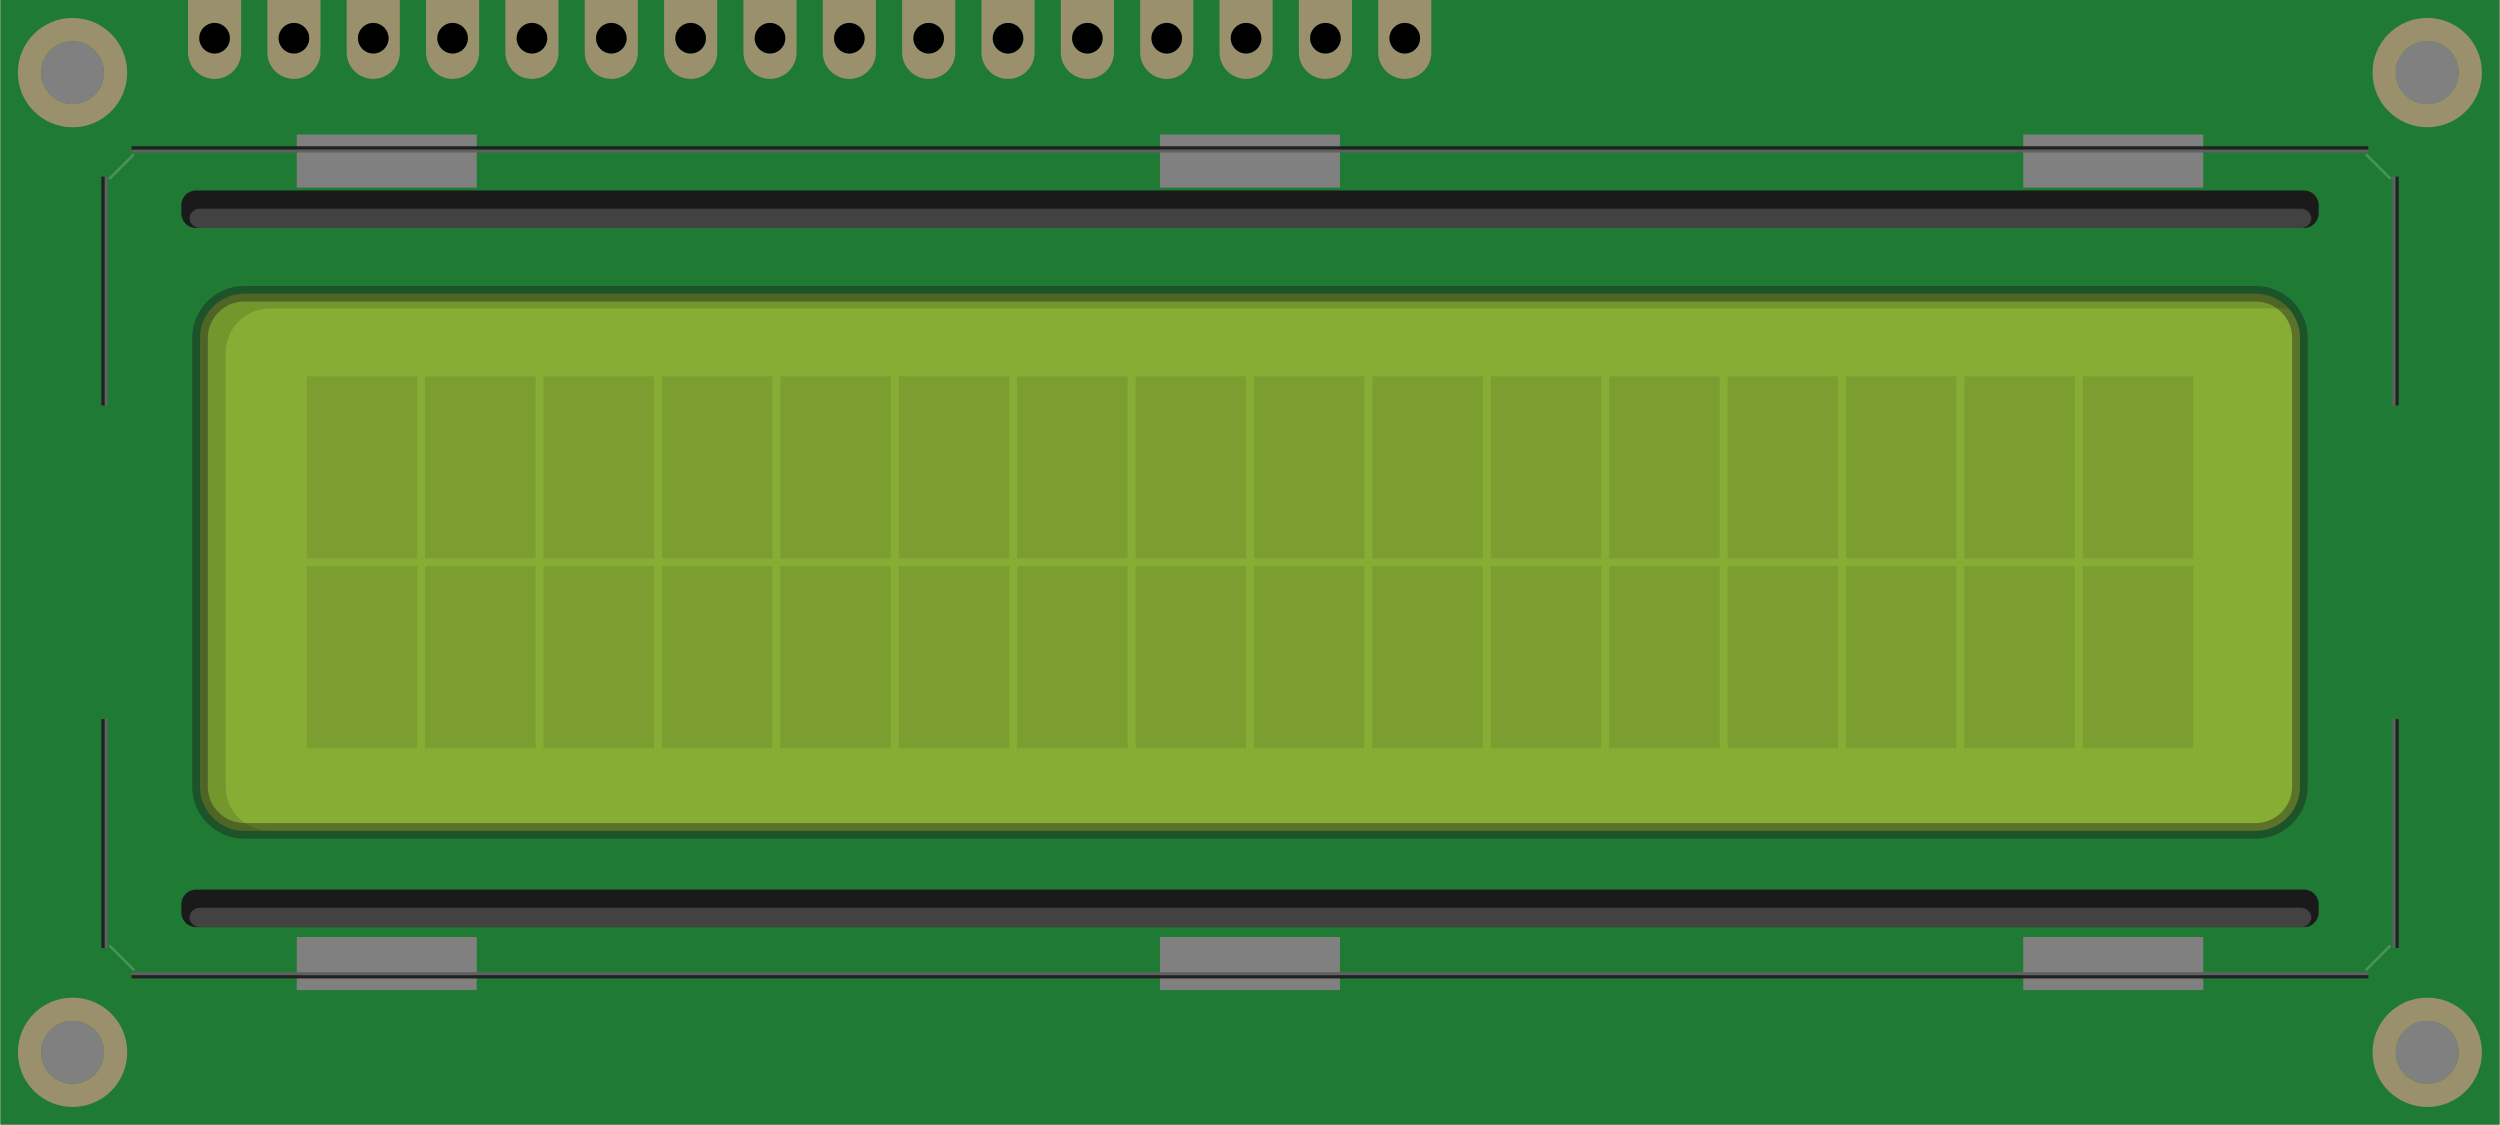 <?xml version="1.0" encoding="UTF-8" standalone="no"?>
<svg
   xmlns:dc="http://purl.org/dc/elements/1.1/"
   xmlns:cc="http://creativecommons.org/ns#"
   xmlns:rdf="http://www.w3.org/1999/02/22-rdf-syntax-ns#"
   xmlns:svg="http://www.w3.org/2000/svg"
   xmlns="http://www.w3.org/2000/svg"
   id="svg26834"
   xml:space="preserve"
   viewBox="0 0 226.772 102.047"
   height="1.417in"
   y="0px"
   version="1.1"
   x="0px"
   width="3.15in"><rect x="0" y="0" width="226.772" height="102.047" fill="#808080" stroke="none"/><defs
   id="defs26838">
  
  
 
   
   
   
   
   
   
   
   
   
   
   
   
   
   
   
   
   
  
    
    
    
    
    
    
    
    
    
    
    
    
    
    
    
    
    
    
    
    
    
    
    
    
    
    
    
    
    
    
    
    
    
    
    
    
    
   
     
     
     
     
     
     
     
     
     
     
     
     
     
     
     
     
     
     
     
     
     
     
     
     
     
     
     
     
     
     
     
     
    </defs>
 <path
   style="fill:#87ad34;stroke:#303030;stroke-width:2.257;stroke-miterlimit:4;stroke-dasharray:none;stroke-opacity:1"
   id="path26613-3"
   d="m 58.196,151.626 c 0,0.989 -0.364,1.797 -0.809,1.797 H 20.586 c -0.445,0 -0.809,-0.809 -0.809,-1.797 v -18.246 c 0,-0.989 0.364,-1.797 0.809,-1.797 h 36.801 c 0.445,0 0.809,0.809 0.809,1.797 z" /><path
   d="M 0,0 V 102.047 H 226.772 V 0 Z m 113.029,2.081 c 0.766,0 1.387,0.621 1.387,1.387 0,0.766 -0.621,1.387 -1.387,1.387 -0.766,0 -1.387,-0.621 -1.387,-1.387 0,-0.766 0.622,-1.387 1.387,-1.387 z m -71.999,0 c 0.766,0 1.387,0.621 1.387,1.387 0,0.766 -0.621,1.387 -1.387,1.387 -0.766,0 -1.387,-0.621 -1.387,-1.387 0,-0.766 0.622,-1.387 1.387,-1.387 z m -7.2,0 c 0.766,0 1.387,0.621 1.387,1.387 0,0.766 -0.621,1.387 -1.387,1.387 -0.766,0 -1.387,-0.621 -1.387,-1.387 0,-0.766 0.621,-1.387 1.387,-1.387 z M 6.542,3.736 c 1.576,0 2.854,1.277 2.854,2.854 0,1.577 -1.278,2.853 -2.854,2.853 -1.576,0 -2.854,-1.277 -2.854,-2.853 0,-1.576 1.278,-2.854 2.854,-2.854 z m 0.003,94.603 c -1.576,0 -2.854,-1.278 -2.854,-2.854 0,-1.576 1.278,-2.854 2.854,-2.854 1.576,0 2.854,1.277 2.854,2.854 -10e-4,1.576 -1.278,2.854 -2.854,2.854 z M 19.43,4.854 c -0.766,0 -1.387,-0.621 -1.387,-1.387 0,-0.766 0.621,-1.387 1.387,-1.387 0.766,0 1.387,0.621 1.387,1.387 0,0.766 -0.622,1.387 -1.387,1.387 z m 5.813,-1.386 c 0,-0.766 0.621,-1.387 1.387,-1.387 0.766,0 1.387,0.621 1.387,1.387 0,0.766 -0.621,1.387 -1.387,1.387 -0.766,0 -1.387,-0.622 -1.387,-1.387 z M 43.219,89.84 H 26.886 v -4.816 h 16.333 z m 0,-72.817 H 26.886 v -4.816 h 16.333 z m 5.01,-12.169 c -0.766,0 -1.387,-0.621 -1.387,-1.387 0,-0.766 0.621,-1.387 1.387,-1.387 0.766,0 1.387,0.621 1.387,1.387 0,0.766 -0.621,1.387 -1.387,1.387 z m 7.201,0 c -0.766,0 -1.387,-0.621 -1.387,-1.387 0,-0.766 0.621,-1.387 1.387,-1.387 0.766,0 1.387,0.621 1.387,1.387 0,0.766 -0.622,1.387 -1.387,1.387 z m 7.2,0 c -0.766,0 -1.387,-0.621 -1.387,-1.387 0,-0.766 0.621,-1.387 1.387,-1.387 0.766,0 1.387,0.621 1.387,1.387 0,0.766 -0.621,1.387 -1.387,1.387 z m 7.2,0 c -0.766,0 -1.387,-0.621 -1.387,-1.387 0,-0.766 0.621,-1.387 1.387,-1.387 0.766,0 1.387,0.621 1.387,1.387 0,0.766 -0.621,1.387 -1.387,1.387 z m 7.199,0 c -0.766,0 -1.387,-0.621 -1.387,-1.387 0,-0.766 0.621,-1.387 1.387,-1.387 0.766,0 1.387,0.621 1.387,1.387 0,0.766 -0.621,1.387 -1.387,1.387 z m 7.2,0 c -0.766,0 -1.387,-0.621 -1.387,-1.387 0,-0.766 0.621,-1.387 1.387,-1.387 0.766,0 1.387,0.621 1.387,1.387 0,0.766 -0.621,1.387 -1.387,1.387 z m 7.201,0 c -0.766,0 -1.387,-0.621 -1.387,-1.387 0,-0.766 0.621,-1.387 1.387,-1.387 0.766,0 1.387,0.621 1.387,1.387 0,0.766 -0.622,1.387 -1.387,1.387 z m 7.2,0 c -0.766,0 -1.387,-0.621 -1.387,-1.387 0,-0.766 0.621,-1.387 1.387,-1.387 0.766,0 1.387,0.621 1.387,1.387 0,0.766 -0.621,1.387 -1.387,1.387 z m 5.812,-1.386 c 0,-0.766 0.621,-1.387 1.387,-1.387 0.766,0 1.387,0.621 1.387,1.387 0,0.766 -0.621,1.387 -1.387,1.387 -0.766,0 -1.387,-0.622 -1.387,-1.387 z m 17.111,86.372 h -16.334 v -4.816 h 16.334 z m 0,-72.817 h -16.334 v -4.816 h 16.334 z M 120.229,4.854 c -0.766,0 -1.387,-0.621 -1.387,-1.387 0,-0.766 0.621,-1.387 1.387,-1.387 0.766,0 1.387,0.621 1.387,1.387 0,0.766 -0.621,1.387 -1.387,1.387 z m 7.201,0 c -0.766,0 -1.387,-0.621 -1.387,-1.387 0,-0.766 0.621,-1.387 1.387,-1.387 0.766,0 1.387,0.621 1.387,1.387 0,0.766 -0.621,1.387 -1.387,1.387 z m 72.455,84.986 h -16.332 v -4.816 h 16.332 z m 0,-72.817 h -16.332 v -4.816 h 16.332 z M 220.208,3.731 c 1.576,0 2.854,1.277 2.854,2.854 0,1.577 -1.277,2.854 -2.854,2.854 -1.577,0 -2.855,-1.277 -2.855,-2.854 0,-1.577 1.278,-2.854 2.855,-2.854 z m 0,94.609 c -1.576,0 -2.854,-1.277 -2.854,-2.854 0,-1.575 1.277,-2.854 2.854,-2.854 1.577,0 2.855,1.278 2.855,2.854 0,1.576 -1.279,2.854 -2.855,2.854 z"
   id="path26593"
   style="fill:#1f7a34" /><g
   id="g26597">
     <path
   d="m 1.581,6.59 c 0,2.737 2.223,4.961 4.96,4.961 2.742,0 4.961,-2.224 4.961,-4.961 0,-2.741 -2.219,-4.96 -4.961,-4.96 -2.737,0 -4.96,2.219 -4.96,4.96 z m 2.107,0 c 0,-1.576 1.278,-2.854 2.854,-2.854 1.576,0 2.854,1.277 2.854,2.854 0,1.577 -1.279,2.853 -2.855,2.853 -1.575,0 -2.853,-1.277 -2.853,-2.853 z"
   id="path26595"
   style="fill:#9a916c" />
    </g><g
   id="g26603">
     <g
   id="g26601">
      <path
   d="m 225.168,95.486 c 0,-2.737 -2.223,-4.961 -4.961,-4.961 -2.742,0 -4.961,2.224 -4.961,4.961 0,2.741 2.219,4.96 4.961,4.96 2.739,0 4.961,-2.218 4.961,-4.96 z m -2.105,0 c 0,1.576 -1.279,2.854 -2.855,2.854 -1.576,0 -2.854,-1.277 -2.854,-2.854 0,-1.575 1.277,-2.854 2.854,-2.854 1.577,0 2.855,1.279 2.855,2.854 z"
   id="path26599"
   style="fill:#9a916c" />
     </g>
    </g><g
   id="g26609">
     <g
   id="g26607">
      <path
   d="m 1.584,95.485 c 0,2.737 2.223,4.961 4.96,4.961 2.742,0 4.961,-2.224 4.961,-4.961 0,-2.741 -2.219,-4.96 -4.961,-4.96 -2.737,0 -4.96,2.219 -4.96,4.96 z m 2.106,0 c 0,-1.576 1.278,-2.854 2.854,-2.854 1.576,0 2.854,1.277 2.854,2.854 0,1.575 -1.278,2.854 -2.854,2.854 -1.575,0 -2.854,-1.278 -2.854,-2.854 z"
   id="path26605"
   style="fill:#9a916c" />
     </g>
    </g><path
   d="m 125.33,-23.509 c -0.734,0 -1.336,-0.602 -1.336,-1.337 v -25.822 c 0,-0.735 0.602,-1.337 1.336,-1.337 h 0.057 v -20.05 -0.698 h -0.699 l -2.049,-2.049 v -0.713 h -0.713 -201.548 -0.713 v 0.713 l -2.048,2.048 h -0.699 v 0.698 20.051 h 0.057 c 0.735,0 1.337,0.602 1.337,1.337 v 25.822 c 0,0.735 -0.602,1.337 -1.337,1.337 h -0.057 v 20.049 0.698 h 0.699 l 2.049,2.049 V 0 h 0.713 201.547 0.713 v -0.713 l 2.049,-2.049 h 0.699 V -3.46 -23.509 Z"
   id="path26611"
   style="fill:#303030" /><g
   id="g26619">
     <path
   d="m 208.663,71.382 c 0,2.206 -1.805,4.011 -4.012,4.011 H 22.12 c -2.206,0 -4.011,-1.805 -4.011,-4.011 V 30.665 c 0,-2.206 1.805,-4.011 4.011,-4.011 h 182.531 c 2.207,0 4.012,1.805 4.012,4.011 z"
   id="path26613"
   style="fill:#87ad34" />
     <g
   id="g26617"
   style="opacity:0.2">
      <path
   d="m 208.655,30.646 v 40.755 c 0,-0.006 0.002,-0.012 0.002,-0.019 V 30.665 c 0,-0.007 -0.002,-0.013 -0.002,-0.019 z M 22.12,26.654 c -2.205,0 -4.011,1.806 -4.011,4.011 v 40.717 c 0,2.205 1.806,4.011 4.011,4.011 h 2.326 c -2.206,0 -4.011,-1.806 -4.011,-4.011 V 32.003 c 0,-2.206 1.805,-4.011 4.011,-4.011 h 183.165 c -0.735,-0.814 -1.787,-1.338 -2.964,-1.338 z"
   id="path26615"
   style="fill:#22420d" />
     </g>
    </g><g
   id="g26625">
     <path
   d="m 210.358,18.618 c 0,-0.735 -0.602,-1.336 -1.336,-1.336 H 17.75 c -0.735,0 -1.336,0.602 -1.336,1.336 v 0.737 c 0,0.735 0.602,1.336 1.336,1.336 h 191.271 c 0.734,0 1.336,-0.602 1.336,-1.336 v -0.737 z"
   id="path26621"
   style="fill:#1a1a1a" />
     <path
   d="m 209.69,19.812 c 0,-0.484 -0.432,-0.88 -0.957,-0.88 H 18.117 c -0.526,0 -0.957,0.396 -0.957,0.88 0,0.484 0.431,0.88 0.957,0.88 h 190.616 c 0.525,-0.001 0.957,-0.397 0.957,-0.88 z"
   id="path26623"
   style="fill:#424242" />
    </g><g
   id="g26631">
     <path
   d="m 210.358,82.056 c 0,-0.734 -0.602,-1.336 -1.336,-1.336 H 17.75 c -0.735,0 -1.336,0.602 -1.336,1.336 v 0.738 c 0,0.734 0.602,1.336 1.336,1.336 h 191.271 c 0.734,0 1.336,-0.602 1.336,-1.336 v -0.738 z"
   id="path26627"
   style="fill:#1a1a1a" />
     <path
   d="m 209.69,83.251 c 0,-0.484 -0.432,-0.88 -0.957,-0.88 H 18.117 c -0.526,0 -0.957,0.396 -0.957,0.88 0,0.483 0.431,0.879 0.957,0.879 h 190.616 c 0.525,0 0.957,-0.396 0.957,-0.879 z"
   id="path26629"
   style="fill:#424242" />
    </g><g
   id="g26637">
     <line
   y1="16.173"
   x1="9.937"
   y2="14.06"
   x2="12.05"
   id="line26633"
   style="fill:none;stroke:#f2f2f2;stroke-width:0.236;stroke-linecap:round;stroke-opacity:0.2" />
     <line
   y1="87.977"
   x1="12.072"
   y2="85.863"
   x2="9.959"
   id="line26635"
   style="fill:none;stroke:#f2f2f2;stroke-width:0.236;stroke-linecap:round;stroke-opacity:0.2" />
    </g><g
   id="g26643">
     <line
   y1="16.173"
   x1="216.823"
   y2="14.06"
   x2="214.709"
   id="line26639"
   style="fill:none;stroke:#f2f2f2;stroke-width:0.236;stroke-linecap:round;stroke-opacity:0.2" />
     <line
   y1="87.977"
   x1="214.688"
   y2="85.863"
   x2="216.801"
   id="line26641"
   style="fill:none;stroke:#f2f2f2;stroke-width:0.236;stroke-linecap:round;stroke-opacity:0.2" />
    </g><path
   d="m 208.657,71.382 c 0,2.205 -1.805,4.011 -4.01,4.011 H 22.12 c -2.205,0 -4.011,-1.806 -4.011,-4.011 V 30.665 c 0,-2.205 1.806,-4.011 4.011,-4.011 h 182.527 c 2.205,0 4.01,1.806 4.01,4.011 z"
   id="path26645"
   style="fill:none;stroke:#1a1a1a;stroke-width:1.415;stroke-opacity:0.4" /><g
   id="g26649">
     <path
   d="m 215.247,6.585 c 0,2.737 2.223,4.961 4.961,4.961 2.742,0 4.961,-2.224 4.961,-4.961 0,-2.741 -2.219,-4.96 -4.961,-4.96 -2.739,0 -4.961,2.219 -4.961,4.96 z m 2.105,0 c 0,-1.576 1.279,-2.854 2.855,-2.854 1.576,0 2.854,1.277 2.854,2.854 0,1.577 -1.277,2.854 -2.854,2.854 -1.577,0 -2.855,-1.278 -2.855,-2.854 z"
   id="path26647"
   style="fill:#9a916c" />
    </g><g
   id="g26653">
     <path
   d="m 17.02,0 v 4.75 c 0,1.33 1.078,2.41 2.41,2.41 1.33,0 2.41,-1.08 2.41,-2.41 V 0 Z m 2.41,4.854 c -0.766,0 -1.387,-0.621 -1.387,-1.387 0,-0.766 0.621,-1.387 1.387,-1.387 0.766,0 1.387,0.621 1.387,1.387 0,0.766 -0.622,1.387 -1.387,1.387 z"
   id="path26651"
   style="fill:#9a916c" />
    </g><g
   id="g26657">
     <path
   d="m 24.22,0 v 4.75 c 0,1.33 1.078,2.41 2.41,2.41 1.33,0 2.41,-1.08 2.41,-2.41 V 0 Z m 2.41,4.854 c -0.766,0 -1.387,-0.621 -1.387,-1.387 0,-0.766 0.621,-1.387 1.387,-1.387 0.766,0 1.387,0.621 1.387,1.387 0,0.766 -0.621,1.387 -1.387,1.387 z"
   id="path26655"
   style="fill:#9a916c" />
    </g><g
   id="g26661">
     <path
   d="m 31.42,0 v 4.75 c 0,1.33 1.078,2.41 2.41,2.41 1.33,0 2.41,-1.08 2.41,-2.41 V 0 Z m 2.41,4.854 c -0.766,0 -1.387,-0.621 -1.387,-1.387 0,-0.766 0.621,-1.387 1.387,-1.387 0.766,0 1.387,0.621 1.387,1.387 0,0.766 -0.621,1.387 -1.387,1.387 z"
   id="path26659"
   style="fill:#9a916c" />
    </g><g
   id="g26665">
     <path
   d="m 38.62,0 v 4.75 c 0,1.33 1.078,2.41 2.41,2.41 1.33,0 2.41,-1.08 2.41,-2.41 V 0 Z m 2.41,4.854 c -0.766,0 -1.387,-0.621 -1.387,-1.387 0,-0.766 0.621,-1.387 1.387,-1.387 0.766,0 1.387,0.621 1.387,1.387 0,0.766 -0.621,1.387 -1.387,1.387 z"
   id="path26663"
   style="fill:#9a916c" />
    </g><g
   id="g26669">
     <path
   d="m 45.819,0 v 4.75 c 0,1.33 1.078,2.41 2.41,2.41 1.33,0 2.41,-1.08 2.41,-2.41 V 0 Z m 2.41,4.854 c -0.766,0 -1.387,-0.621 -1.387,-1.387 0,-0.766 0.621,-1.387 1.387,-1.387 0.766,0 1.387,0.621 1.387,1.387 0,0.766 -0.621,1.387 -1.387,1.387 z"
   id="path26667"
   style="fill:#9a916c" />
    </g><g
   id="g26673">
     <path
   d="m 53.02,0 v 4.75 c 0,1.33 1.078,2.41 2.41,2.41 1.33,0 2.41,-1.08 2.41,-2.41 V 0 Z m 2.41,4.854 c -0.766,0 -1.387,-0.621 -1.387,-1.387 0,-0.766 0.621,-1.387 1.387,-1.387 0.766,0 1.387,0.621 1.387,1.387 0,0.766 -0.622,1.387 -1.387,1.387 z"
   id="path26671"
   style="fill:#9a916c" />
    </g><g
   id="g26677">
     <path
   d="m 60.22,0 v 4.75 c 0,1.33 1.078,2.41 2.41,2.41 1.33,0 2.41,-1.08 2.41,-2.41 V 0 Z m 2.41,4.854 c -0.766,0 -1.387,-0.621 -1.387,-1.387 0,-0.766 0.621,-1.387 1.387,-1.387 0.766,0 1.387,0.621 1.387,1.387 0,0.766 -0.621,1.387 -1.387,1.387 z"
   id="path26675"
   style="fill:#9a916c" />
    </g><g
   id="g26681">
     <path
   d="m 67.42,0 v 4.75 c 0,1.33 1.078,2.41 2.41,2.41 1.33,0 2.41,-1.08 2.41,-2.41 V 0 Z m 2.41,4.854 c -0.766,0 -1.387,-0.621 -1.387,-1.387 0,-0.766 0.621,-1.387 1.387,-1.387 0.766,0 1.387,0.621 1.387,1.387 0,0.766 -0.621,1.387 -1.387,1.387 z"
   id="path26679"
   style="fill:#9a916c" />
    </g><g
   id="g26685">
     <path
   d="m 74.619,0 v 4.75 c 0,1.33 1.078,2.41 2.41,2.41 1.33,0 2.41,-1.08 2.41,-2.41 V 0 Z m 2.41,4.854 c -0.766,0 -1.387,-0.621 -1.387,-1.387 0,-0.766 0.621,-1.387 1.387,-1.387 0.766,0 1.387,0.621 1.387,1.387 0,0.766 -0.621,1.387 -1.387,1.387 z"
   id="path26683"
   style="fill:#9a916c" />
    </g><g
   id="g26689">
     <path
   d="m 81.819,0 v 4.75 c 0,1.33 1.078,2.41 2.41,2.41 1.33,0 2.41,-1.08 2.41,-2.41 V 0 Z m 2.41,4.854 c -0.766,0 -1.387,-0.621 -1.387,-1.387 0,-0.766 0.621,-1.387 1.387,-1.387 0.766,0 1.387,0.621 1.387,1.387 0,0.766 -0.621,1.387 -1.387,1.387 z"
   id="path26687"
   style="fill:#9a916c" />
    </g><g
   id="g26693">
     <path
   d="m 89.02,0 v 4.75 c 0,1.33 1.078,2.41 2.41,2.41 1.33,0 2.41,-1.08 2.41,-2.41 V 0 Z m 2.41,4.854 c -0.766,0 -1.387,-0.621 -1.387,-1.387 0,-0.766 0.621,-1.387 1.387,-1.387 0.766,0 1.387,0.621 1.387,1.387 0,0.766 -0.622,1.387 -1.387,1.387 z"
   id="path26691"
   style="fill:#9a916c" />
    </g><g
   id="g26697">
     <path
   d="m 96.22,0 v 4.75 c 0,1.33 1.078,2.41 2.41,2.41 1.33,0 2.41,-1.08 2.41,-2.41 V 0 Z m 2.41,4.854 c -0.766,0 -1.387,-0.621 -1.387,-1.387 0,-0.766 0.621,-1.387 1.387,-1.387 0.766,0 1.387,0.621 1.387,1.387 0,0.766 -0.621,1.387 -1.387,1.387 z"
   id="path26695"
   style="fill:#9a916c" />
    </g><g
   id="g26701">
     <path
   d="m 103.419,0 v 4.75 c 0,1.33 1.078,2.41 2.41,2.41 1.33,0 2.41,-1.08 2.41,-2.41 V 0 Z m 2.41,4.854 c -0.766,0 -1.387,-0.621 -1.387,-1.387 0,-0.766 0.621,-1.387 1.387,-1.387 0.766,0 1.387,0.621 1.387,1.387 0,0.766 -0.621,1.387 -1.387,1.387 z"
   id="path26699"
   style="fill:#9a916c" />
    </g><g
   id="g26705">
     <path
   d="m 110.619,0 v 4.75 c 0,1.33 1.078,2.41 2.41,2.41 1.33,0 2.411,-1.08 2.411,-2.41 V 0 Z m 2.41,4.854 c -0.766,0 -1.387,-0.621 -1.387,-1.387 0,-0.766 0.621,-1.387 1.387,-1.387 0.766,0 1.387,0.621 1.387,1.387 0,0.766 -0.621,1.387 -1.387,1.387 z"
   id="path26703"
   style="fill:#9a916c" />
    </g><g
   id="g26709">
     <path
   d="m 117.819,0 v 4.75 c 0,1.33 1.078,2.41 2.41,2.41 1.33,0 2.41,-1.08 2.41,-2.41 V 0 Z m 2.41,4.854 c -0.766,0 -1.387,-0.621 -1.387,-1.387 0,-0.766 0.621,-1.387 1.387,-1.387 0.766,0 1.387,0.621 1.387,1.387 0,0.766 -0.621,1.387 -1.387,1.387 z"
   id="path26707"
   style="fill:#9a916c" />
    </g><g
   id="g26713">
     <path
   d="m 125.02,0 v 4.75 c 0,1.33 1.078,2.41 2.41,2.41 1.33,0 2.41,-1.08 2.41,-2.41 V 0 Z m 2.41,4.854 c -0.766,0 -1.387,-0.621 -1.387,-1.387 0,-0.766 0.621,-1.387 1.387,-1.387 0.766,0 1.387,0.621 1.387,1.387 0,0.766 -0.621,1.387 -1.387,1.387 z"
   id="path26711"
   style="fill:#9a916c" />
    </g><rect
   style="fill:#1a1a1a;fill-opacity:0.1"
   id="rect26715"
   height="16.522"
   y="51.37"
   x="27.79"
   width="10.027" /><rect
   style="fill:#1a1a1a;fill-opacity:0.1"
   id="rect26717"
   height="16.522"
   y="51.37"
   x="38.534"
   width="10.027" /><rect
   style="fill:#1a1a1a;fill-opacity:0.1"
   id="rect26719"
   height="16.522"
   y="51.37"
   x="49.278"
   width="10.027" /><rect
   style="fill:#1a1a1a;fill-opacity:0.1"
   id="rect26721"
   height="16.522"
   y="51.37"
   x="60.022"
   width="10.028" /><rect
   style="fill:#1a1a1a;fill-opacity:0.1"
   id="rect26723"
   height="16.522"
   y="51.37"
   x="70.768"
   width="10.027" /><rect
   style="fill:#1a1a1a;fill-opacity:0.1"
   id="rect26725"
   height="16.522"
   y="51.37"
   x="81.512"
   width="10.027" /><rect
   style="fill:#1a1a1a;fill-opacity:0.1"
   id="rect26727"
   height="16.522"
   y="51.37"
   x="92.256"
   width="10.027" /><rect
   style="fill:#1a1a1a;fill-opacity:0.1"
   id="rect26729"
   height="16.522"
   y="51.37"
   x="103"
   width="10.027" /><rect
   style="fill:#1a1a1a;fill-opacity:0.1"
   id="rect26731"
   height="16.522"
   y="51.37"
   x="113.744"
   width="10.028" /><rect
   style="fill:#1a1a1a;fill-opacity:0.1"
   id="rect26733"
   height="16.522"
   y="51.37"
   x="124.489"
   width="10.027" /><rect
   style="fill:#1a1a1a;fill-opacity:0.1"
   id="rect26735"
   height="16.522"
   y="51.37"
   x="135.233"
   width="10.027" /><rect
   style="fill:#1a1a1a;fill-opacity:0.1"
   id="rect26737"
   height="16.522"
   y="51.37"
   x="145.977"
   width="10.027" /><rect
   style="fill:#1a1a1a;fill-opacity:0.1"
   id="rect26739"
   height="16.522"
   y="51.37"
   x="156.721"
   width="10.027" /><rect
   style="fill:#1a1a1a;fill-opacity:0.1"
   id="rect26741"
   height="16.522"
   y="51.37"
   x="167.465"
   width="10.027" /><rect
   style="fill:#1a1a1a;fill-opacity:0.1"
   id="rect26743"
   height="16.522"
   y="51.37"
   x="178.209"
   width="10.027" /><rect
   style="fill:#1a1a1a;fill-opacity:0.1"
   id="rect26745"
   height="16.522"
   y="51.37"
   x="188.954"
   width="10.027" /><rect
   style="fill:#1a1a1a;fill-opacity:0.1"
   id="rect26747"
   height="16.522"
   y="34.154"
   x="27.79"
   width="10.027" /><rect
   style="fill:#1a1a1a;fill-opacity:0.1"
   id="rect26749"
   height="16.522"
   y="34.154"
   x="38.534"
   width="10.027" /><rect
   style="fill:#1a1a1a;fill-opacity:0.1"
   id="rect26751"
   height="16.522"
   y="34.154"
   x="49.278"
   width="10.027" /><rect
   style="fill:#1a1a1a;fill-opacity:0.1"
   id="rect26753"
   height="16.522"
   y="34.154"
   x="60.022"
   width="10.028" /><rect
   style="fill:#1a1a1a;fill-opacity:0.1"
   id="rect26755"
   height="16.522"
   y="34.154"
   x="70.768"
   width="10.027" /><rect
   style="fill:#1a1a1a;fill-opacity:0.1"
   id="rect26757"
   height="16.522"
   y="34.154"
   x="81.512"
   width="10.027" /><rect
   style="fill:#1a1a1a;fill-opacity:0.1"
   id="rect26759"
   height="16.522"
   y="34.154"
   x="92.256"
   width="10.027" /><rect
   style="fill:#1a1a1a;fill-opacity:0.1"
   id="rect26761"
   height="16.522"
   y="34.154"
   x="103"
   width="10.027" /><rect
   style="fill:#1a1a1a;fill-opacity:0.1"
   id="rect26763"
   height="16.522"
   y="34.154"
   x="113.744"
   width="10.028" /><rect
   style="fill:#1a1a1a;fill-opacity:0.1"
   id="rect26765"
   height="16.522"
   y="34.154"
   x="124.489"
   width="10.027" /><rect
   style="fill:#1a1a1a;fill-opacity:0.1"
   id="rect26767"
   height="16.522"
   y="34.154"
   x="135.233"
   width="10.027" /><rect
   style="fill:#1a1a1a;fill-opacity:0.1"
   id="rect26769"
   height="16.522"
   y="34.154"
   x="145.977"
   width="10.027" /><rect
   style="fill:#1a1a1a;fill-opacity:0.1"
   id="rect26771"
   height="16.522"
   y="34.154"
   x="156.721"
   width="10.027" /><rect
   style="fill:#1a1a1a;fill-opacity:0.1"
   id="rect26773"
   height="16.522"
   y="34.154"
   x="167.465"
   width="10.027" /><rect
   style="fill:#1a1a1a;fill-opacity:0.1"
   id="rect26775"
   height="16.522"
   y="34.154"
   x="178.209"
   width="10.027" /><rect
   style="fill:#1a1a1a;fill-opacity:0.1"
   id="rect26777"
   height="16.522"
   y="34.154"
   x="188.954"
   width="10.027" /><g
   id="g26785">
     <path
   d="M 9.454,65.223 V 86.02 H 9.722 V 65.168 c -0.083,0.035 -0.178,0.037 -0.268,0.055 z"
   id="path26781"
   style="fill:#606060" />
     <path
   d="M 9.722,36.881 V 16.026 H 9.454 v 20.8 c 0.09,0.018 0.185,0.02 0.268,0.055 z"
   id="path26783"
   style="fill:#606060" />
    </g><rect
   width="202.969"
   x="11.9"
   y="13.572"
   height="0.267"
   id="rect26787"
   style="fill:#606060" /><rect
   width="202.969"
   x="11.9"
   y="13.27"
   height="0.304"
   id="rect26789"
   style="fill:#212121" /><g
   id="g26795">
     <path
   d="m 9.208,36.776 c 0.087,0 0.164,0.034 0.247,0.05 v -20.8 H 9.152 v 20.75 z"
   id="path26791"
   style="fill:#212121" />
     <path
   d="M 9.208,65.272 H 9.152 V 86.02 H 9.455 V 65.222 c -0.083,0.016 -0.16,0.05 -0.247,0.05 z"
   id="path26793"
   style="fill:#212121" />
    </g><rect
   width="202.969"
   x="11.9"
   y="88.48"
   height="0.303"
   id="rect26797"
   style="fill:#212121" /><rect
   width="202.969"
   x="11.9"
   y="88.215"
   height="0.267"
   id="rect26799"
   style="fill:#606060" /><g
   id="g26805">
     <path
   d="m 217.563,65.272 c -0.089,0 -0.166,-0.034 -0.25,-0.051 V 86.02 h 0.305 V 65.272 Z"
   id="path26801"
   style="fill:#212121" />
     <path
   d="m 217.563,36.776 h 0.055 v -20.75 h -0.305 v 20.801 c 0.084,-0.016 0.161,-0.051 0.25,-0.051 z"
   id="path26803"
   style="fill:#212121" />
    </g><g
   id="g26811">
     <path
   d="M 217.049,65.168 V 86.02 h 0.266 V 65.222 c -0.089,-0.017 -0.184,-0.019 -0.266,-0.054 z"
   id="path26807"
   style="fill:#606060" />
     <path
   d="m 217.315,36.827 v -20.8 h -0.266 v 20.854 c 0.082,-0.035 0.177,-0.037 0.266,-0.054 z"
   id="path26809"
   style="fill:#606060" />
    </g><circle
   r="1.387"
   id="connector0pin"
   cy="3.468"
   cx="19.43" /><circle
   r="1.387"
   id="connector1pin"
   cy="3.468"
   cx="26.63" /><circle
   r="1.387"
   id="connector2pin"
   cy="3.468"
   cx="33.83" /><circle
   r="1.387"
   id="connector3pin"
   cy="3.468"
   cx="41.03" /><circle
   r="1.387"
   id="connector4pin"
   cy="3.468"
   cx="48.229" /><circle
   r="1.387"
   id="connector5pin"
   cy="3.468"
   cx="55.43" /><path
   d="m 61.243,3.468 c 0,-0.766 0.621,-1.387 1.387,-1.387 0.766,0 1.387,0.621 1.387,1.387 0,0.766 -0.621,1.387 -1.387,1.387 -0.766,0 -1.387,-0.622 -1.387,-1.387"
   id="connector6pin" /><circle
   r="1.387"
   id="connector7pin"
   cy="3.468"
   cx="69.83" /><circle
   r="1.387"
   id="connector8pin"
   cy="3.468"
   cx="77.029" /><circle
   r="1.387"
   id="connector9pin"
   cy="3.468"
   cx="84.229" /><circle
   r="1.387"
   id="connector10pin"
   cy="3.468"
   cx="91.43" /><circle
   r="1.387"
   id="connector11pin"
   cy="3.468"
   cx="98.63" /><circle
   r="1.387"
   id="connector12pin"
   cy="3.468"
   cx="105.829" /><circle
   r="1.387"
   id="connector13pin"
   cy="3.468"
   cx="113.029" /><circle
   r="1.387"
   id="connector14pin"
   cy="3.468"
   cx="120.229" /><circle
   r="1.387"
   id="connector15pin"
   cy="3.468"
   cx="127.43" /><g
   id="Ebene_2" />
<path
   id="rect27309"
   d="m 22.602,134.331 h 2.045 v 2.045 h -2.045 z"
   style="opacity:0.99;fill:#1a1a1a;fill-opacity:0.866;stroke:#1a1a1a;stroke-width:0.205;stroke-miterlimit:4;stroke-dasharray:none;stroke-opacity:1" /><path
   id="rect27309-3"
   d="m 24.648,134.331 h 2.045 v 2.045 h -2.045 z"
   style="opacity:0.99;fill:#1a1a1a;fill-opacity:0.102;stroke:#1a1a1a;stroke-width:0.205;stroke-miterlimit:4;stroke-dasharray:none;stroke-opacity:0.102" /><path
   id="rect27309-7"
   d="m 26.693,134.331 h 2.045 v 2.045 h -2.045 z"
   style="opacity:0.99;fill:#1a1a1a;fill-opacity:0.102;stroke:#1a1a1a;stroke-width:0.205;stroke-miterlimit:4;stroke-dasharray:none;stroke-opacity:0.102" /><path
   id="rect27309-5"
   d="m 28.739,134.331 h 2.045 v 2.045 h -2.045 z"
   style="opacity:0.99;fill:#1a1a1a;fill-opacity:0.102;stroke:#1a1a1a;stroke-width:0.205;stroke-miterlimit:4;stroke-dasharray:none;stroke-opacity:0.102" /><path
   id="rect27309-9"
   d="m 30.784,134.331 h 2.045 v 2.045 h -2.045 z"
   style="opacity:0.99;fill:#1a1a1a;fill-opacity:0.102;stroke:#1a1a1a;stroke-width:0.205;stroke-miterlimit:4;stroke-dasharray:none;stroke-opacity:0.102" /><path
   id="rect27309-2"
   d="m 22.602,136.377 h 2.045 v 2.045 h -2.045 z"
   style="opacity:0.99;fill:#1a1a1a;fill-opacity:0.866;stroke:#1a1a1a;stroke-width:0.205;stroke-miterlimit:4;stroke-dasharray:none;stroke-opacity:1" /><path
   id="rect27309-28"
   d="m 24.648,136.377 h 2.045 v 2.045 h -2.045 z"
   style="opacity:0.99;fill:#1a1a1a;fill-opacity:0.102;stroke:#1a1a1a;stroke-width:0.205;stroke-miterlimit:4;stroke-dasharray:none;stroke-opacity:0.102" /><path
   id="rect27309-97"
   d="m 26.693,136.377 h 2.045 v 2.045 h -2.045 z"
   style="opacity:0.99;fill:#1a1a1a;fill-opacity:0.102;stroke:#1a1a1a;stroke-width:0.205;stroke-miterlimit:4;stroke-dasharray:none;stroke-opacity:0.102" /><path
   id="rect27309-36"
   d="m 28.739,136.377 h 2.045 v 2.045 h -2.045 z"
   style="opacity:0.99;fill:#1a1a1a;fill-opacity:0.102;stroke:#1a1a1a;stroke-width:0.205;stroke-miterlimit:4;stroke-dasharray:none;stroke-opacity:0.102" /><path
   id="rect27309-1"
   d="m 30.784,136.377 h 2.045 v 2.045 h -2.045 z"
   style="opacity:0.99;fill:#1a1a1a;fill-opacity:0.102;stroke:#1a1a1a;stroke-width:0.205;stroke-miterlimit:4;stroke-dasharray:none;stroke-opacity:0.102" /><path
   id="rect27309-78"
   d="m 22.602,138.422 h 2.045 v 2.045 h -2.045 z"
   style="opacity:0.99;fill:#1a1a1a;fill-opacity:0.866;stroke:#1a1a1a;stroke-width:0.205;stroke-miterlimit:4;stroke-dasharray:none;stroke-opacity:1" /><path
   id="rect27309-3-4"
   d="m 24.648,138.422 h 2.045 v 2.045 h -2.045 z"
   style="opacity:0.99;fill:#1a1a1a;fill-opacity:0.102;stroke:#1a1a1a;stroke-width:0.205;stroke-miterlimit:4;stroke-dasharray:none;stroke-opacity:0.102" /><path
   id="rect27309-7-5"
   d="m 26.693,138.422 h 2.045 v 2.045 h -2.045 z"
   style="opacity:0.99;fill:#1a1a1a;fill-opacity:0.102;stroke:#1a1a1a;stroke-width:0.205;stroke-miterlimit:4;stroke-dasharray:none;stroke-opacity:0.102" /><path
   id="rect27309-5-0"
   d="m 28.739,138.422 h 2.045 v 2.045 h -2.045 z"
   style="opacity:0.99;fill:#1a1a1a;fill-opacity:0.102;stroke:#1a1a1a;stroke-width:0.205;stroke-miterlimit:4;stroke-dasharray:none;stroke-opacity:0.102" /><path
   id="rect27309-9-3"
   d="m 30.784,138.422 h 2.045 v 2.045 h -2.045 z"
   style="opacity:0.99;fill:#1a1a1a;fill-opacity:0.102;stroke:#1a1a1a;stroke-width:0.205;stroke-miterlimit:4;stroke-dasharray:none;stroke-opacity:0.102" /><path
   id="rect27309-2-6"
   d="m 22.602,140.467 h 2.045 v 2.045 h -2.045 z"
   style="opacity:0.99;fill:#1a1a1a;fill-opacity:0.866;stroke:#1a1a1a;stroke-width:0.205;stroke-miterlimit:4;stroke-dasharray:none;stroke-opacity:1" /><path
   id="rect27309-28-1"
   d="m 24.648,140.467 h 2.045 v 2.045 h -2.045 z"
   style="opacity:0.99;fill:#1a1a1a;fill-opacity:0.102;stroke:#1a1a1a;stroke-width:0.205;stroke-miterlimit:4;stroke-dasharray:none;stroke-opacity:0.102" /><path
   id="rect27309-97-0"
   d="m 26.693,140.467 h 2.045 v 2.045 h -2.045 z"
   style="opacity:0.99;fill:#1a1a1a;fill-opacity:0.102;stroke:#1a1a1a;stroke-width:0.205;stroke-miterlimit:4;stroke-dasharray:none;stroke-opacity:0.102" /><path
   id="rect27309-36-6"
   d="m 28.739,140.467 h 2.045 v 2.045 h -2.045 z"
   style="opacity:0.99;fill:#1a1a1a;fill-opacity:0.102;stroke:#1a1a1a;stroke-width:0.205;stroke-miterlimit:4;stroke-dasharray:none;stroke-opacity:0.102" /><path
   id="rect27309-1-3"
   d="m 30.784,140.467 h 2.045 v 2.045 h -2.045 z"
   style="opacity:0.99;fill:#1a1a1a;fill-opacity:0.102;stroke:#1a1a1a;stroke-width:0.205;stroke-miterlimit:4;stroke-dasharray:none;stroke-opacity:0.102" /><path
   id="rect27309-20"
   d="m 22.602,142.513 h 2.045 v 2.045 h -2.045 z"
   style="opacity:0.99;fill:#1a1a1a;fill-opacity:0.866;stroke:#1a1a1a;stroke-width:0.205;stroke-miterlimit:4;stroke-dasharray:none;stroke-opacity:1" /><path
   id="rect27309-3-6"
   d="m 24.648,142.513 h 2.045 v 2.045 h -2.045 z"
   style="opacity:0.99;fill:#1a1a1a;fill-opacity:0.102;stroke:#1a1a1a;stroke-width:0.205;stroke-miterlimit:4;stroke-dasharray:none;stroke-opacity:0.102" /><path
   id="rect27309-7-1"
   d="m 26.693,142.513 h 2.045 v 2.045 h -2.045 z"
   style="opacity:0.99;fill:#1a1a1a;fill-opacity:0.102;stroke:#1a1a1a;stroke-width:0.205;stroke-miterlimit:4;stroke-dasharray:none;stroke-opacity:0.102" /><path
   id="rect27309-5-5"
   d="m 28.739,142.513 h 2.045 v 2.045 h -2.045 z"
   style="opacity:0.99;fill:#1a1a1a;fill-opacity:0.102;stroke:#1a1a1a;stroke-width:0.205;stroke-miterlimit:4;stroke-dasharray:none;stroke-opacity:0.102" /><path
   id="rect27309-9-5"
   d="m 30.784,142.513 h 2.045 v 2.045 h -2.045 z"
   style="opacity:0.99;fill:#1a1a1a;fill-opacity:0.102;stroke:#1a1a1a;stroke-width:0.205;stroke-miterlimit:4;stroke-dasharray:none;stroke-opacity:0.102" /><path
   id="rect27309-2-4"
   d="m 22.602,144.558 h 2.045 v 2.045 h -2.045 z"
   style="opacity:0.99;fill:#1a1a1a;fill-opacity:0.866;stroke:#1a1a1a;stroke-width:0.205;stroke-miterlimit:4;stroke-dasharray:none;stroke-opacity:1" /><path
   id="rect27309-28-7"
   d="m 24.648,144.558 h 2.045 v 2.045 h -2.045 z"
   style="opacity:0.99;fill:#1a1a1a;fill-opacity:0.102;stroke:#1a1a1a;stroke-width:0.205;stroke-miterlimit:4;stroke-dasharray:none;stroke-opacity:0.102" /><path
   id="rect27309-97-6"
   d="m 26.693,144.558 h 2.045 v 2.045 h -2.045 z"
   style="opacity:0.99;fill:#1a1a1a;fill-opacity:0.102;stroke:#1a1a1a;stroke-width:0.205;stroke-miterlimit:4;stroke-dasharray:none;stroke-opacity:0.102" /><path
   id="rect27309-36-5"
   d="m 28.739,144.558 h 2.045 v 2.045 h -2.045 z"
   style="opacity:0.99;fill:#1a1a1a;fill-opacity:0.102;stroke:#1a1a1a;stroke-width:0.205;stroke-miterlimit:4;stroke-dasharray:none;stroke-opacity:0.102" /><path
   id="rect27309-1-6"
   d="m 30.784,144.558 h 2.045 v 2.045 h -2.045 z"
   style="opacity:0.99;fill:#1a1a1a;fill-opacity:0.102;stroke:#1a1a1a;stroke-width:0.205;stroke-miterlimit:4;stroke-dasharray:none;stroke-opacity:0.102" /><path
   id="rect27309-78-9"
   d="m 22.602,146.604 h 2.045 v 2.045 h -2.045 z"
   style="opacity:0.99;fill:#1a1a1a;fill-opacity:0.866;stroke:#1a1a1a;stroke-width:0.205;stroke-miterlimit:4;stroke-dasharray:none;stroke-opacity:1" /><path
   id="rect27309-3-4-3"
   d="m 24.648,146.604 h 2.045 v 2.045 h -2.045 z"
   style="opacity:0.99;fill:#1a1a1a;fill-opacity:0.102;stroke:#1a1a1a;stroke-width:0.205;stroke-miterlimit:4;stroke-dasharray:none;stroke-opacity:0.102" /><path
   id="rect27309-7-5-7"
   d="m 26.693,146.604 h 2.045 v 2.045 h -2.045 z"
   style="opacity:0.99;fill:#1a1a1a;fill-opacity:0.102;stroke:#1a1a1a;stroke-width:0.205;stroke-miterlimit:4;stroke-dasharray:none;stroke-opacity:0.102" /><path
   id="rect27309-5-0-4"
   d="m 28.739,146.604 h 2.045 v 2.045 h -2.045 z"
   style="opacity:0.99;fill:#1a1a1a;fill-opacity:0.102;stroke:#1a1a1a;stroke-width:0.205;stroke-miterlimit:4;stroke-dasharray:none;stroke-opacity:0.102" /><path
   id="rect27309-9-3-5"
   d="m 30.784,146.604 h 2.045 v 2.045 h -2.045 z"
   style="opacity:0.99;fill:#1a1a1a;fill-opacity:0.102;stroke:#1a1a1a;stroke-width:0.205;stroke-miterlimit:4;stroke-dasharray:none;stroke-opacity:0.102" /><path
   id="rect27309-2-6-2"
   d="m 22.602,148.649 h 2.045 v 2.045 h -2.045 z"
   style="opacity:0.99;fill:#1a1a1a;fill-opacity:0.866;stroke:#1a1a1a;stroke-width:0.205;stroke-miterlimit:4;stroke-dasharray:none;stroke-opacity:1" /><path
   id="rect27309-28-1-5"
   d="m 24.648,148.649 h 2.045 v 2.045 h -2.045 z"
   style="opacity:0.99;fill:#1a1a1a;fill-opacity:0.866;stroke:#1a1a1a;stroke-width:0.205;stroke-miterlimit:4;stroke-dasharray:none;stroke-opacity:1" /><path
   id="rect27309-97-0-4"
   d="m 26.693,148.649 h 2.045 v 2.045 h -2.045 z"
   style="opacity:0.99;fill:#1a1a1a;fill-opacity:0.866;stroke:#1a1a1a;stroke-width:0.205;stroke-miterlimit:4;stroke-dasharray:none;stroke-opacity:1" /><path
   id="rect27309-36-6-7"
   d="m 28.739,148.649 h 2.045 v 2.045 h -2.045 z"
   style="opacity:0.99;fill:#1a1a1a;fill-opacity:0.866;stroke:#1a1a1a;stroke-width:0.205;stroke-miterlimit:4;stroke-dasharray:none;stroke-opacity:1" /><path
   id="rect27309-1-3-4"
   d="m 30.784,148.649 h 2.045 v 2.045 h -2.045 z"
   style="opacity:0.99;fill:#1a1a1a;fill-opacity:0.866;stroke:#1a1a1a;stroke-width:0.205;stroke-miterlimit:4;stroke-dasharray:none;stroke-opacity:1" /><path
   id="rect27309-4"
   d="m 33.852,134.331 h 2.045 v 2.045 h -2.045 z"
   style="opacity:0.99;fill:#1a1a1a;fill-opacity:0.102;stroke:#1a1a1a;stroke-width:0.205;stroke-miterlimit:4;stroke-dasharray:none;stroke-opacity:0.102" /><path
   id="rect27309-3-3"
   d="m 35.898,134.331 h 2.045 v 2.045 h -2.045 z"
   style="opacity:0.99;fill:#1a1a1a;fill-opacity:0.866;stroke:#1a1a1a;stroke-width:0.205;stroke-miterlimit:4;stroke-dasharray:none;stroke-opacity:1" /><path
   id="rect27309-7-0"
   d="m 37.943,134.331 h 2.045 v 2.045 h -2.045 z"
   style="opacity:0.99;fill:#1a1a1a;fill-opacity:0.866;stroke:#1a1a1a;stroke-width:0.205;stroke-miterlimit:4;stroke-dasharray:none;stroke-opacity:1" /><path
   id="rect27309-5-7"
   d="m 39.989,134.331 h 2.045 v 2.045 h -2.045 z"
   style="opacity:0.99;fill:#1a1a1a;fill-opacity:0.866;stroke:#1a1a1a;stroke-width:0.205;stroke-miterlimit:4;stroke-dasharray:none;stroke-opacity:1" /><path
   id="rect27309-9-8"
   d="m 42.034,134.331 h 2.045 v 2.045 H 42.034 Z"
   style="opacity:0.99;fill:#1a1a1a;fill-opacity:0.102;stroke:#1a1a1a;stroke-width:0.205;stroke-miterlimit:4;stroke-dasharray:none;stroke-opacity:0.102" /><path
   id="rect27309-2-68"
   d="m 33.852,136.377 h 2.045 v 2.045 h -2.045 z"
   style="opacity:0.99;fill:#1a1a1a;fill-opacity:0.866;stroke:#1a1a1a;stroke-width:0.205;stroke-miterlimit:4;stroke-dasharray:none;stroke-opacity:1" /><path
   id="rect27309-28-8"
   d="m 35.898,136.377 h 2.045 v 2.045 h -2.045 z"
   style="opacity:0.99;fill:#1a1a1a;fill-opacity:0.102;stroke:#1a1a1a;stroke-width:0.205;stroke-miterlimit:4;stroke-dasharray:none;stroke-opacity:0.102" /><path
   id="rect27309-97-4"
   d="m 37.943,136.377 h 2.045 v 2.045 h -2.045 z"
   style="opacity:0.99;fill:#1a1a1a;fill-opacity:0.102;stroke:#1a1a1a;stroke-width:0.205;stroke-miterlimit:4;stroke-dasharray:none;stroke-opacity:0.102" /><path
   id="rect27309-36-3"
   d="m 39.989,136.377 h 2.045 v 2.045 h -2.045 z"
   style="opacity:0.99;fill:#1a1a1a;fill-opacity:0.102;stroke:#1a1a1a;stroke-width:0.205;stroke-miterlimit:4;stroke-dasharray:none;stroke-opacity:0.102" /><path
   id="rect27309-1-1"
   d="m 42.034,136.377 h 2.045 v 2.045 H 42.034 Z"
   style="opacity:0.99;fill:#1a1a1a;fill-opacity:0.866;stroke:#1a1a1a;stroke-width:0.205;stroke-miterlimit:4;stroke-dasharray:none;stroke-opacity:1" /><path
   id="rect27309-78-4"
   d="m 33.852,138.422 h 2.045 v 2.045 h -2.045 z"
   style="opacity:0.99;fill:#1a1a1a;fill-opacity:0.866;stroke:#1a1a1a;stroke-width:0.205;stroke-miterlimit:4;stroke-dasharray:none;stroke-opacity:1" /><path
   id="rect27309-3-4-9"
   d="m 35.898,138.422 h 2.045 v 2.045 h -2.045 z"
   style="opacity:0.99;fill:#1a1a1a;fill-opacity:0.102;stroke:#1a1a1a;stroke-width:0.205;stroke-miterlimit:4;stroke-dasharray:none;stroke-opacity:0.102" /><path
   id="rect27309-7-5-2"
   d="m 37.943,138.422 h 2.045 v 2.045 h -2.045 z"
   style="opacity:0.99;fill:#1a1a1a;fill-opacity:0.102;stroke:#1a1a1a;stroke-width:0.205;stroke-miterlimit:4;stroke-dasharray:none;stroke-opacity:0.102" /><path
   id="rect27309-5-0-0"
   d="m 39.989,138.422 h 2.045 v 2.045 h -2.045 z"
   style="opacity:0.99;fill:#1a1a1a;fill-opacity:0.102;stroke:#1a1a1a;stroke-width:0.205;stroke-miterlimit:4;stroke-dasharray:none;stroke-opacity:0.102" /><path
   id="rect27309-9-3-6"
   d="m 42.034,138.422 h 2.045 v 2.045 H 42.034 Z"
   style="opacity:0.99;fill:#1a1a1a;fill-opacity:0.102;stroke:#1a1a1a;stroke-width:0.205;stroke-miterlimit:4;stroke-dasharray:none;stroke-opacity:0.102" /><path
   id="rect27309-2-6-8"
   d="m 33.852,140.467 h 2.045 v 2.045 h -2.045 z"
   style="opacity:0.99;fill:#1a1a1a;fill-opacity:0.866;stroke:#1a1a1a;stroke-width:0.205;stroke-miterlimit:4;stroke-dasharray:none;stroke-opacity:1" /><path
   id="rect27309-28-1-9"
   d="m 35.898,140.467 h 2.045 v 2.045 h -2.045 z"
   style="opacity:0.99;fill:#1a1a1a;fill-opacity:0.102;stroke:#1a1a1a;stroke-width:0.205;stroke-miterlimit:4;stroke-dasharray:none;stroke-opacity:0.102" /><path
   id="rect27309-97-0-2"
   d="m 37.943,140.467 h 2.045 v 2.045 h -2.045 z"
   style="opacity:0.99;fill:#1a1a1a;fill-opacity:0.102;stroke:#1a1a1a;stroke-width:0.205;stroke-miterlimit:4;stroke-dasharray:none;stroke-opacity:0.102" /><path
   id="rect27309-36-6-6"
   d="m 39.989,140.467 h 2.045 v 2.045 h -2.045 z"
   style="opacity:0.99;fill:#1a1a1a;fill-opacity:0.102;stroke:#1a1a1a;stroke-width:0.205;stroke-miterlimit:4;stroke-dasharray:none;stroke-opacity:0.102" /><path
   id="rect27309-1-3-6"
   d="m 42.034,140.467 h 2.045 v 2.045 H 42.034 Z"
   style="opacity:0.99;fill:#1a1a1a;fill-opacity:0.102;stroke:#1a1a1a;stroke-width:0.205;stroke-miterlimit:4;stroke-dasharray:none;stroke-opacity:0.102" /><path
   id="rect27309-20-4"
   d="m 33.852,142.513 h 2.045 v 2.045 h -2.045 z"
   style="opacity:0.99;fill:#1a1a1a;fill-opacity:0.866;stroke:#1a1a1a;stroke-width:0.205;stroke-miterlimit:4;stroke-dasharray:none;stroke-opacity:1" /><path
   id="rect27309-3-6-9"
   d="m 35.898,142.513 h 2.045 v 2.045 h -2.045 z"
   style="opacity:0.99;fill:#1a1a1a;fill-opacity:0.102;stroke:#1a1a1a;stroke-width:0.205;stroke-miterlimit:4;stroke-dasharray:none;stroke-opacity:0.102" /><path
   id="rect27309-7-1-5"
   d="m 37.943,142.513 h 2.045 v 2.045 h -2.045 z"
   style="opacity:0.99;fill:#1a1a1a;fill-opacity:0.102;stroke:#1a1a1a;stroke-width:0.205;stroke-miterlimit:4;stroke-dasharray:none;stroke-opacity:0.102" /><path
   id="rect27309-5-5-0"
   d="m 39.989,142.513 h 2.045 v 2.045 h -2.045 z"
   style="opacity:0.99;fill:#1a1a1a;fill-opacity:0.102;stroke:#1a1a1a;stroke-width:0.205;stroke-miterlimit:4;stroke-dasharray:none;stroke-opacity:0.102" /><path
   id="rect27309-9-5-4"
   d="m 42.034,142.513 h 2.045 v 2.045 H 42.034 Z"
   style="opacity:0.99;fill:#1a1a1a;fill-opacity:0.102;stroke:#1a1a1a;stroke-width:0.205;stroke-miterlimit:4;stroke-dasharray:none;stroke-opacity:0.102" /><path
   id="rect27309-2-4-8"
   d="m 33.852,144.558 h 2.045 v 2.045 h -2.045 z"
   style="opacity:0.99;fill:#1a1a1a;fill-opacity:0.866;stroke:#1a1a1a;stroke-width:0.205;stroke-miterlimit:4;stroke-dasharray:none;stroke-opacity:1" /><path
   id="rect27309-28-7-7"
   d="m 35.898,144.558 h 2.045 v 2.045 h -2.045 z"
   style="opacity:0.99;fill:#1a1a1a;fill-opacity:0.102;stroke:#1a1a1a;stroke-width:0.205;stroke-miterlimit:4;stroke-dasharray:none;stroke-opacity:0.102" /><path
   id="rect27309-97-6-1"
   d="m 37.943,144.558 h 2.045 v 2.045 h -2.045 z"
   style="opacity:0.99;fill:#1a1a1a;fill-opacity:0.102;stroke:#1a1a1a;stroke-width:0.205;stroke-miterlimit:4;stroke-dasharray:none;stroke-opacity:0.102" /><path
   id="rect27309-36-5-7"
   d="m 39.989,144.558 h 2.045 v 2.045 h -2.045 z"
   style="opacity:0.99;fill:#1a1a1a;fill-opacity:0.102;stroke:#1a1a1a;stroke-width:0.205;stroke-miterlimit:4;stroke-dasharray:none;stroke-opacity:0.102" /><path
   id="rect27309-1-6-2"
   d="m 42.034,144.558 h 2.045 v 2.045 H 42.034 Z"
   style="opacity:0.99;fill:#1a1a1a;fill-opacity:0.102;stroke:#1a1a1a;stroke-width:0.205;stroke-miterlimit:4;stroke-dasharray:none;stroke-opacity:0.102" /><path
   id="rect27309-78-9-7"
   d="m 33.852,146.604 h 2.045 v 2.045 h -2.045 z"
   style="opacity:0.99;fill:#1a1a1a;fill-opacity:0.866;stroke:#1a1a1a;stroke-width:0.205;stroke-miterlimit:4;stroke-dasharray:none;stroke-opacity:1" /><path
   id="rect27309-3-4-3-2"
   d="m 35.898,146.604 h 2.045 v 2.045 h -2.045 z"
   style="opacity:0.99;fill:#1a1a1a;fill-opacity:0.102;stroke:#1a1a1a;stroke-width:0.205;stroke-miterlimit:4;stroke-dasharray:none;stroke-opacity:0.102" /><path
   id="rect27309-7-5-7-2"
   d="m 37.943,146.604 h 2.045 v 2.045 h -2.045 z"
   style="opacity:0.99;fill:#1a1a1a;fill-opacity:0.102;stroke:#1a1a1a;stroke-width:0.205;stroke-miterlimit:4;stroke-dasharray:none;stroke-opacity:0.102" /><path
   id="rect27309-5-0-4-6"
   d="m 39.989,146.604 h 2.045 v 2.045 h -2.045 z"
   style="opacity:0.99;fill:#1a1a1a;fill-opacity:0.102;stroke:#1a1a1a;stroke-width:0.205;stroke-miterlimit:4;stroke-dasharray:none;stroke-opacity:0.102" /><path
   id="rect27309-9-3-5-1"
   d="m 42.034,146.604 h 2.045 v 2.045 H 42.034 Z"
   style="opacity:0.99;fill:#1a1a1a;fill-opacity:0.866;stroke:#1a1a1a;stroke-width:0.205;stroke-miterlimit:4;stroke-dasharray:none;stroke-opacity:1" /><path
   id="rect27309-2-6-2-0"
   d="m 33.852,148.649 h 2.045 v 2.045 h -2.045 z"
   style="opacity:0.99;fill:#1a1a1a;fill-opacity:0.102;stroke:#1a1a1a;stroke-width:0.205;stroke-miterlimit:4;stroke-dasharray:none;stroke-opacity:0.102" /><path
   id="rect27309-28-1-5-6"
   d="m 35.898,148.649 h 2.045 v 2.045 h -2.045 z"
   style="opacity:0.99;fill:#1a1a1a;fill-opacity:0.866;stroke:#1a1a1a;stroke-width:0.205;stroke-miterlimit:4;stroke-dasharray:none;stroke-opacity:1" /><path
   id="rect27309-97-0-4-1"
   d="m 37.943,148.649 h 2.045 v 2.045 h -2.045 z"
   style="opacity:0.99;fill:#1a1a1a;fill-opacity:0.866;stroke:#1a1a1a;stroke-width:0.205;stroke-miterlimit:4;stroke-dasharray:none;stroke-opacity:1" /><path
   id="rect27309-36-6-7-5"
   d="m 39.989,148.649 h 2.045 v 2.045 h -2.045 z"
   style="opacity:0.99;fill:#1a1a1a;fill-opacity:0.866;stroke:#1a1a1a;stroke-width:0.205;stroke-miterlimit:4;stroke-dasharray:none;stroke-opacity:1" /><path
   id="rect27309-1-3-4-9"
   d="m 42.034,148.649 h 2.045 v 2.045 H 42.034 Z"
   style="opacity:0.99;fill:#1a1a1a;fill-opacity:0.102;stroke:#1a1a1a;stroke-width:0.205;stroke-miterlimit:4;stroke-dasharray:none;stroke-opacity:0.102" /><path
   id="rect27309-4-4"
   d="m 45.102,134.331 h 2.045 v 2.045 h -2.045 z"
   style="opacity:0.99;fill:#1a1a1a;fill-opacity:0.866;stroke:#1a1a1a;stroke-width:0.205;stroke-miterlimit:4;stroke-dasharray:none;stroke-opacity:1" /><path
   id="rect27309-3-3-9"
   d="m 47.148,134.331 h 2.045 v 2.045 h -2.045 z"
   style="opacity:0.99;fill:#1a1a1a;fill-opacity:0.866;stroke:#1a1a1a;stroke-width:0.205;stroke-miterlimit:4;stroke-dasharray:none;stroke-opacity:1" /><path
   id="rect27309-7-0-0"
   d="m 49.193,134.331 h 2.045 v 2.045 h -2.045 z"
   style="opacity:0.99;fill:#1a1a1a;fill-opacity:0.866;stroke:#1a1a1a;stroke-width:0.205;stroke-miterlimit:4;stroke-dasharray:none;stroke-opacity:1" /><path
   id="rect27309-5-7-9"
   d="m 51.239,134.331 h 2.045 v 2.045 h -2.045 z"
   style="opacity:0.99;fill:#1a1a1a;fill-opacity:0.102;stroke:#1a1a1a;stroke-width:0.205;stroke-miterlimit:4;stroke-dasharray:none;stroke-opacity:0.102" /><path
   id="rect27309-9-8-1"
   d="m 53.284,134.331 h 2.045 v 2.045 h -2.045 z"
   style="opacity:0.99;fill:#1a1a1a;fill-opacity:0.102;stroke:#1a1a1a;stroke-width:0.205;stroke-miterlimit:4;stroke-dasharray:none;stroke-opacity:0.102" /><path
   id="rect27309-2-68-7"
   d="m 45.102,136.377 h 2.045 v 2.045 h -2.045 z"
   style="opacity:0.99;fill:#1a1a1a;fill-opacity:0.866;stroke:#1a1a1a;stroke-width:0.205;stroke-miterlimit:4;stroke-dasharray:none;stroke-opacity:1" /><path
   id="rect27309-28-8-7"
   d="m 47.148,136.377 h 2.045 v 2.045 h -2.045 z"
   style="opacity:0.99;fill:#1a1a1a;fill-opacity:0.102;stroke:#1a1a1a;stroke-width:0.205;stroke-miterlimit:4;stroke-dasharray:none;stroke-opacity:0.102" /><path
   id="rect27309-97-4-1"
   d="m 49.193,136.377 h 2.045 v 2.045 h -2.045 z"
   style="opacity:0.99;fill:#1a1a1a;fill-opacity:0.102;stroke:#1a1a1a;stroke-width:0.205;stroke-miterlimit:4;stroke-dasharray:none;stroke-opacity:0.102" /><path
   id="rect27309-36-3-1"
   d="m 51.239,136.377 h 2.045 v 2.045 h -2.045 z"
   style="opacity:0.99;fill:#1a1a1a;fill-opacity:0.866;stroke:#1a1a1a;stroke-width:0.205;stroke-miterlimit:4;stroke-dasharray:none;stroke-opacity:1" /><path
   id="rect27309-1-1-5"
   d="m 53.284,136.377 h 2.045 v 2.045 h -2.045 z"
   style="opacity:0.99;fill:#1a1a1a;fill-opacity:0.102;stroke:#1a1a1a;stroke-width:0.205;stroke-miterlimit:4;stroke-dasharray:none;stroke-opacity:0.102" /><path
   id="rect27309-78-4-9"
   d="m 45.102,138.422 h 2.045 v 2.045 h -2.045 z"
   style="opacity:0.99;fill:#1a1a1a;fill-opacity:0.866;stroke:#1a1a1a;stroke-width:0.205;stroke-miterlimit:4;stroke-dasharray:none;stroke-opacity:1" /><path
   id="rect27309-3-4-9-7"
   d="m 47.148,138.422 h 2.045 v 2.045 h -2.045 z"
   style="opacity:0.99;fill:#1a1a1a;fill-opacity:0.102;stroke:#1a1a1a;stroke-width:0.205;stroke-miterlimit:4;stroke-dasharray:none;stroke-opacity:0.102" /><path
   id="rect27309-7-5-2-7"
   d="m 49.193,138.422 h 2.045 v 2.045 h -2.045 z"
   style="opacity:0.99;fill:#1a1a1a;fill-opacity:0.102;stroke:#1a1a1a;stroke-width:0.205;stroke-miterlimit:4;stroke-dasharray:none;stroke-opacity:0.102" /><path
   id="rect27309-5-0-0-6"
   d="m 51.239,138.422 h 2.045 v 2.045 h -2.045 z"
   style="opacity:0.99;fill:#1a1a1a;fill-opacity:0.102;stroke:#1a1a1a;stroke-width:0.205;stroke-miterlimit:4;stroke-dasharray:none;stroke-opacity:0.102" /><path
   id="rect27309-9-3-6-7"
   d="m 53.284,138.422 h 2.045 v 2.045 h -2.045 z"
   style="opacity:0.99;fill:#1a1a1a;fill-opacity:0.866;stroke:#1a1a1a;stroke-width:0.205;stroke-miterlimit:4;stroke-dasharray:none;stroke-opacity:1" /><path
   id="rect27309-2-6-8-3"
   d="m 45.102,140.467 h 2.045 v 2.045 h -2.045 z"
   style="opacity:0.99;fill:#1a1a1a;fill-opacity:0.866;stroke:#1a1a1a;stroke-width:0.205;stroke-miterlimit:4;stroke-dasharray:none;stroke-opacity:1" /><path
   id="rect27309-28-1-9-6"
   d="m 47.148,140.467 h 2.045 v 2.045 h -2.045 z"
   style="opacity:0.99;fill:#1a1a1a;fill-opacity:0.102;stroke:#1a1a1a;stroke-width:0.205;stroke-miterlimit:4;stroke-dasharray:none;stroke-opacity:0.102" /><path
   id="rect27309-97-0-2-5"
   d="m 49.193,140.467 h 2.045 v 2.045 h -2.045 z"
   style="opacity:0.99;fill:#1a1a1a;fill-opacity:0.102;stroke:#1a1a1a;stroke-width:0.205;stroke-miterlimit:4;stroke-dasharray:none;stroke-opacity:0.102" /><path
   id="rect27309-36-6-6-6"
   d="m 51.239,140.467 h 2.045 v 2.045 h -2.045 z"
   style="opacity:0.99;fill:#1a1a1a;fill-opacity:0.102;stroke:#1a1a1a;stroke-width:0.205;stroke-miterlimit:4;stroke-dasharray:none;stroke-opacity:0.102" /><path
   id="rect27309-1-3-6-3"
   d="m 53.284,140.467 h 2.045 v 2.045 h -2.045 z"
   style="opacity:0.99;fill:#1a1a1a;fill-opacity:0.866;stroke:#1a1a1a;stroke-width:0.205;stroke-miterlimit:4;stroke-dasharray:none;stroke-opacity:1" /><path
   id="rect27309-20-4-9"
   d="m 45.102,142.513 h 2.045 v 2.045 h -2.045 z"
   style="opacity:0.99;fill:#1a1a1a;fill-opacity:0.866;stroke:#1a1a1a;stroke-width:0.205;stroke-miterlimit:4;stroke-dasharray:none;stroke-opacity:1" /><path
   id="rect27309-3-6-9-4"
   d="m 47.148,142.513 h 2.045 v 2.045 h -2.045 z"
   style="opacity:0.99;fill:#1a1a1a;fill-opacity:0.102;stroke:#1a1a1a;stroke-width:0.205;stroke-miterlimit:4;stroke-dasharray:none;stroke-opacity:0.102" /><path
   id="rect27309-7-1-5-8"
   d="m 49.193,142.513 h 2.045 v 2.045 h -2.045 z"
   style="opacity:0.99;fill:#1a1a1a;fill-opacity:0.102;stroke:#1a1a1a;stroke-width:0.205;stroke-miterlimit:4;stroke-dasharray:none;stroke-opacity:0.102" /><path
   id="rect27309-5-5-0-1"
   d="m 51.239,142.513 h 2.045 v 2.045 h -2.045 z"
   style="opacity:0.99;fill:#1a1a1a;fill-opacity:0.102;stroke:#1a1a1a;stroke-width:0.205;stroke-miterlimit:4;stroke-dasharray:none;stroke-opacity:0.102" /><path
   id="rect27309-9-5-4-2"
   d="m 53.284,142.513 h 2.045 v 2.045 h -2.045 z"
   style="opacity:0.99;fill:#1a1a1a;fill-opacity:0.866;stroke:#1a1a1a;stroke-width:0.205;stroke-miterlimit:4;stroke-dasharray:none;stroke-opacity:1" /><path
   id="rect27309-2-4-8-9"
   d="m 45.102,144.558 h 2.045 v 2.045 h -2.045 z"
   style="opacity:0.99;fill:#1a1a1a;fill-opacity:0.866;stroke:#1a1a1a;stroke-width:0.205;stroke-miterlimit:4;stroke-dasharray:none;stroke-opacity:1" /><path
   id="rect27309-28-7-7-3"
   d="m 47.148,144.558 h 2.045 v 2.045 h -2.045 z"
   style="opacity:0.99;fill:#1a1a1a;fill-opacity:0.102;stroke:#1a1a1a;stroke-width:0.205;stroke-miterlimit:4;stroke-dasharray:none;stroke-opacity:0.102" /><path
   id="rect27309-97-6-1-9"
   d="m 49.193,144.558 h 2.045 v 2.045 h -2.045 z"
   style="opacity:0.99;fill:#1a1a1a;fill-opacity:0.102;stroke:#1a1a1a;stroke-width:0.205;stroke-miterlimit:4;stroke-dasharray:none;stroke-opacity:0.102" /><path
   id="rect27309-36-5-7-0"
   d="m 51.239,144.558 h 2.045 v 2.045 h -2.045 z"
   style="opacity:0.99;fill:#1a1a1a;fill-opacity:0.102;stroke:#1a1a1a;stroke-width:0.205;stroke-miterlimit:4;stroke-dasharray:none;stroke-opacity:0.102" /><path
   id="rect27309-1-6-2-8"
   d="m 53.284,144.558 h 2.045 v 2.045 h -2.045 z"
   style="opacity:0.99;fill:#1a1a1a;fill-opacity:0.866;stroke:#1a1a1a;stroke-width:0.205;stroke-miterlimit:4;stroke-dasharray:none;stroke-opacity:1" /><path
   id="rect27309-78-9-7-8"
   d="m 45.102,146.604 h 2.045 v 2.045 h -2.045 z"
   style="opacity:0.99;fill:#1a1a1a;fill-opacity:0.866;stroke:#1a1a1a;stroke-width:0.205;stroke-miterlimit:4;stroke-dasharray:none;stroke-opacity:1" /><path
   id="rect27309-3-4-3-2-5"
   d="m 47.148,146.604 h 2.045 v 2.045 h -2.045 z"
   style="opacity:0.99;fill:#1a1a1a;fill-opacity:0.102;stroke:#1a1a1a;stroke-width:0.205;stroke-miterlimit:4;stroke-dasharray:none;stroke-opacity:0.102" /><path
   id="rect27309-7-5-7-2-0"
   d="m 49.193,146.604 h 2.045 v 2.045 h -2.045 z"
   style="opacity:0.99;fill:#1a1a1a;fill-opacity:0.102;stroke:#1a1a1a;stroke-width:0.205;stroke-miterlimit:4;stroke-dasharray:none;stroke-opacity:0.102" /><path
   id="rect27309-5-0-4-6-9"
   d="m 51.239,146.604 h 2.045 v 2.045 h -2.045 z"
   style="opacity:0.99;fill:#1a1a1a;fill-opacity:0.866;stroke:#1a1a1a;stroke-width:0.205;stroke-miterlimit:4;stroke-dasharray:none;stroke-opacity:1" /><path
   id="rect27309-9-3-5-1-6"
   d="m 53.284,146.604 h 2.045 v 2.045 h -2.045 z"
   style="opacity:0.99;fill:#1a1a1a;fill-opacity:0.102;stroke:#1a1a1a;stroke-width:0.205;stroke-miterlimit:4;stroke-dasharray:none;stroke-opacity:0.102" /><path
   id="rect27309-2-6-2-0-3"
   d="m 45.102,148.649 h 2.045 v 2.045 h -2.045 z"
   style="opacity:0.99;fill:#1a1a1a;fill-opacity:0.866;stroke:#1a1a1a;stroke-width:0.205;stroke-miterlimit:4;stroke-dasharray:none;stroke-opacity:1" /><path
   id="rect27309-28-1-5-6-8"
   d="m 47.148,148.649 h 2.045 v 2.045 h -2.045 z"
   style="opacity:0.99;fill:#1a1a1a;fill-opacity:0.866;stroke:#1a1a1a;stroke-width:0.205;stroke-miterlimit:4;stroke-dasharray:none;stroke-opacity:1" /><path
   id="rect27309-97-0-4-1-5"
   d="m 49.193,148.649 h 2.045 v 2.045 h -2.045 z"
   style="opacity:0.99;fill:#1a1a1a;fill-opacity:0.866;stroke:#1a1a1a;stroke-width:0.205;stroke-miterlimit:4;stroke-dasharray:none;stroke-opacity:1" /><path
   id="rect27309-36-6-7-5-6"
   d="m 51.239,148.649 h 2.045 v 2.045 h -2.045 z"
   style="opacity:0.99;fill:#1a1a1a;fill-opacity:0.102;stroke:#1a1a1a;stroke-width:0.205;stroke-miterlimit:4;stroke-dasharray:none;stroke-opacity:0.102" /><path
   id="rect27309-1-3-4-9-1"
   d="m 53.284,148.649 h 2.045 v 2.045 h -2.045 z"
   style="opacity:0.99;fill:#1a1a1a;fill-opacity:0.102;stroke:#1a1a1a;stroke-width:0.205;stroke-miterlimit:4;stroke-dasharray:none;stroke-opacity:0.102" /></svg>